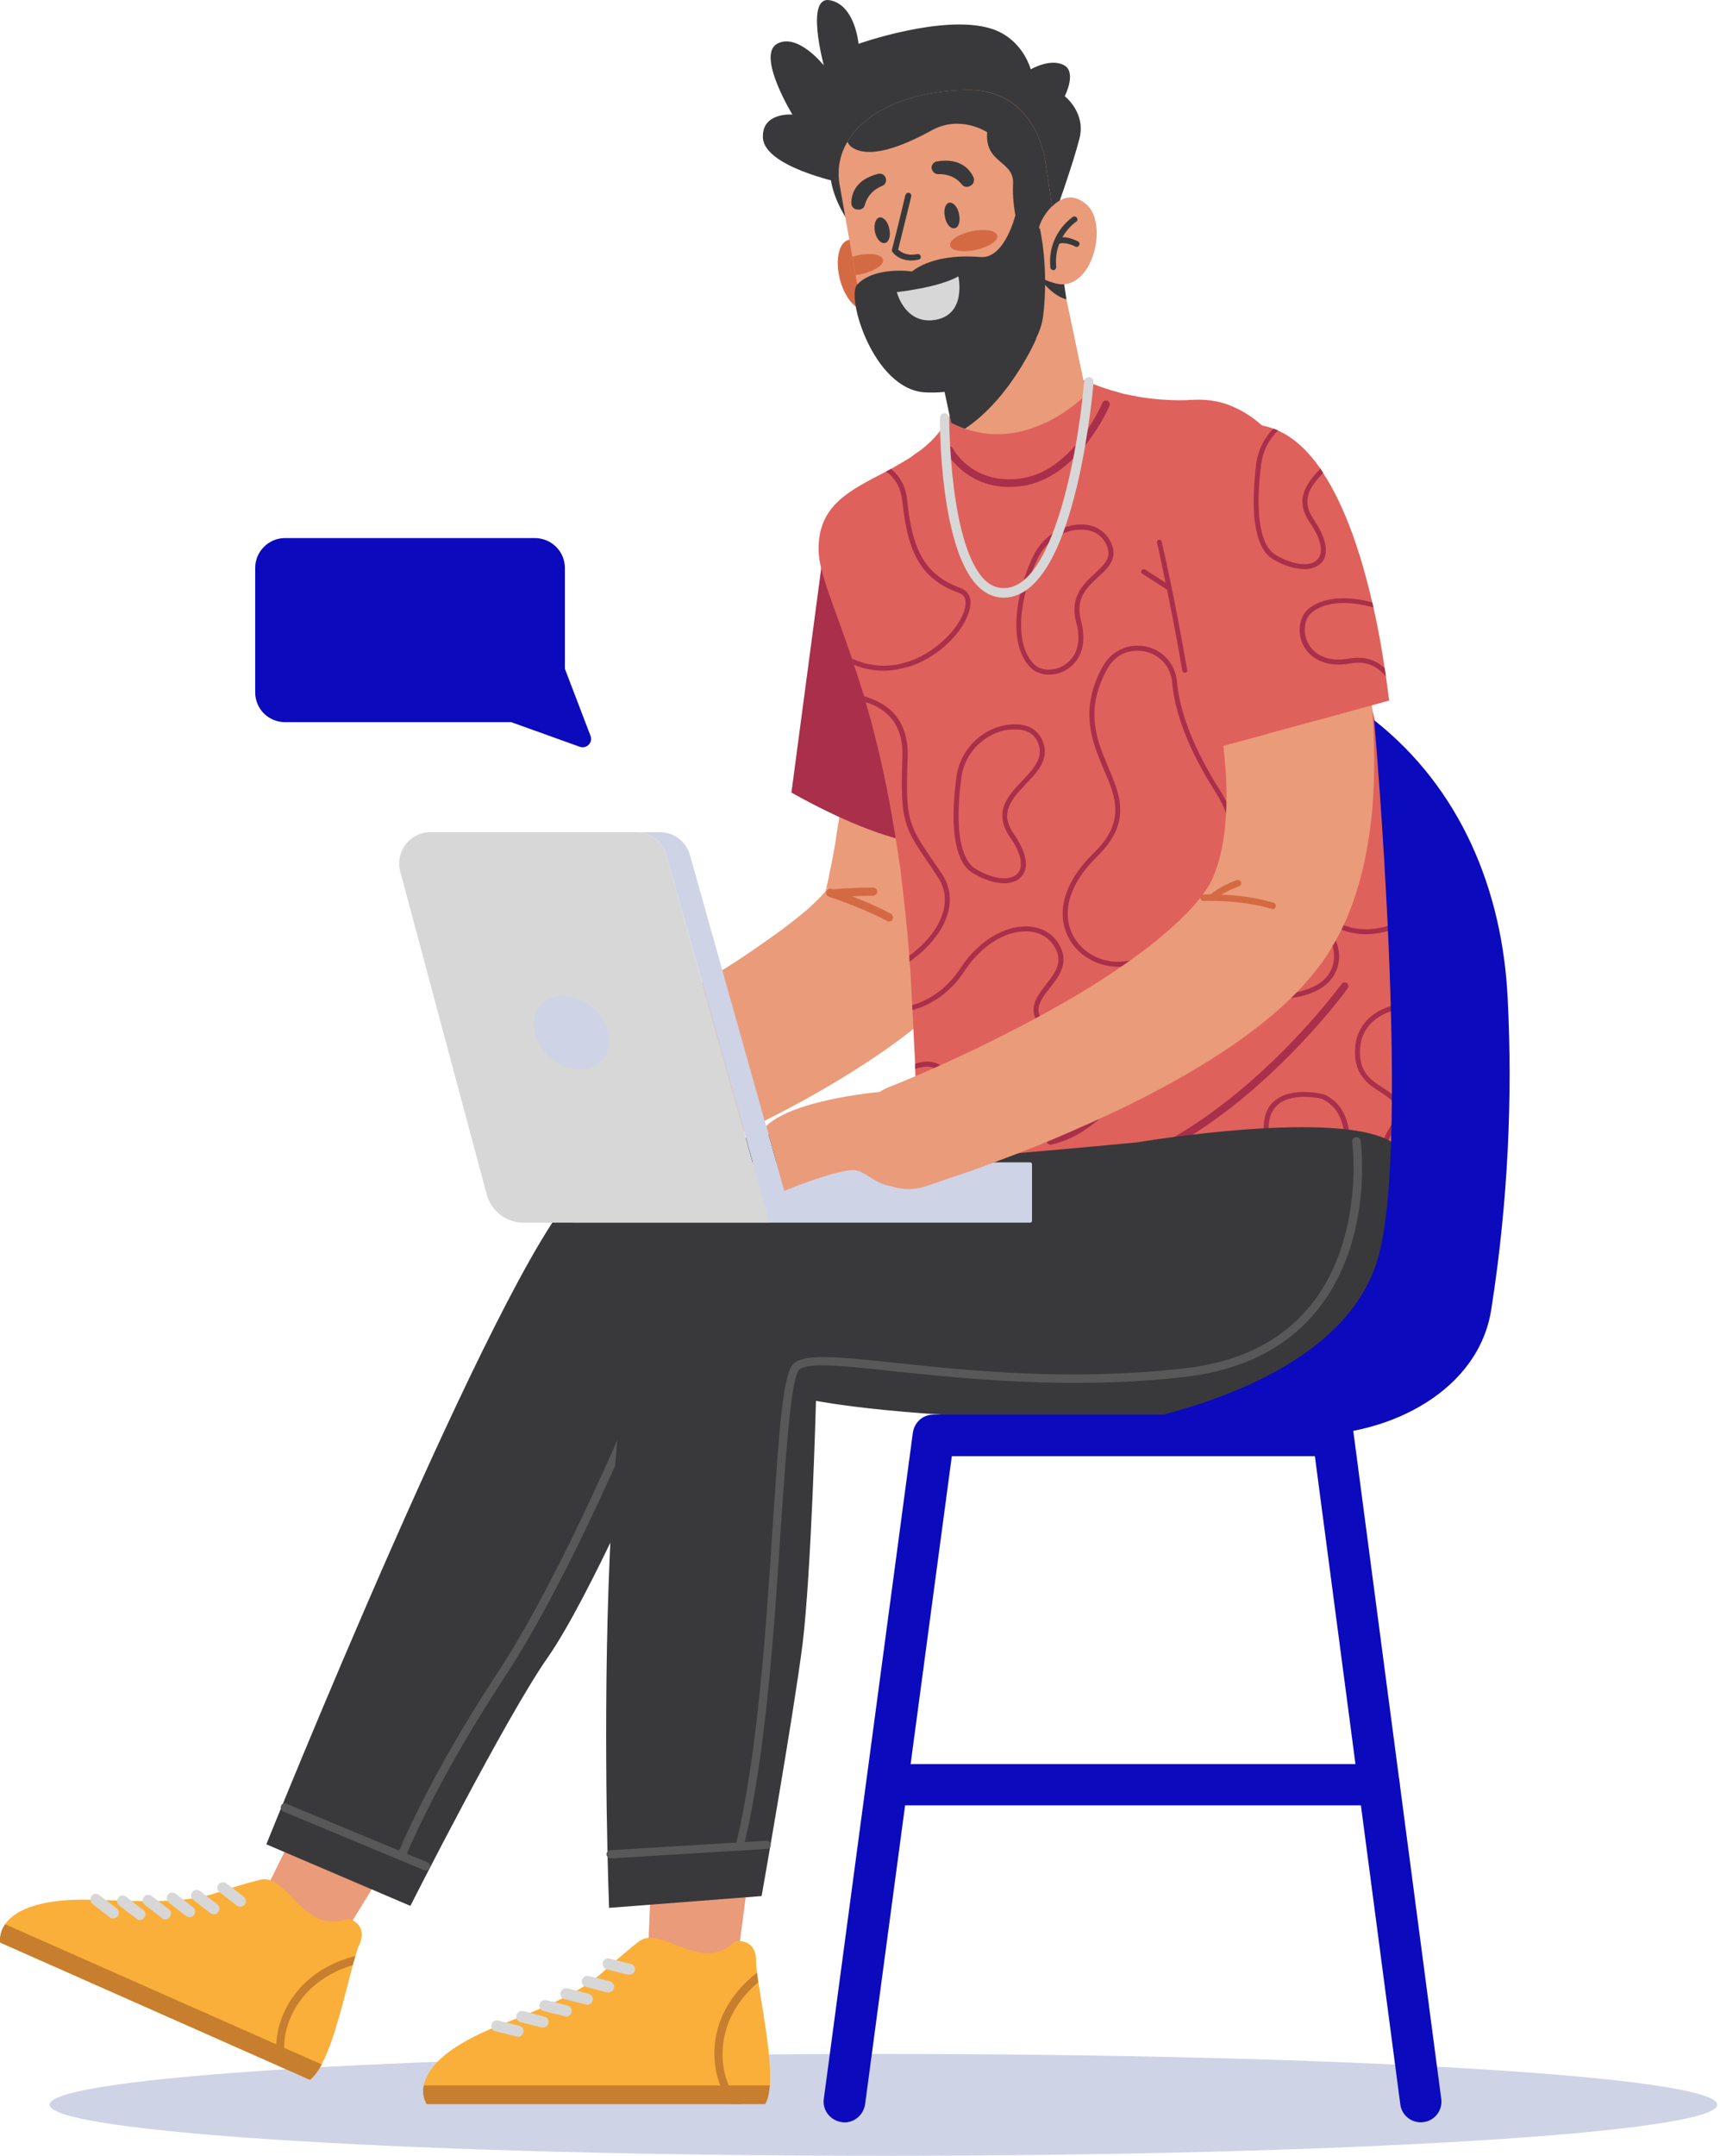 <svg width="186" height="233" viewBox="0 0 186 233" fill="none" xmlns="http://www.w3.org/2000/svg">
<path d="M185.697 227.477C185.697 230.522 145.34 233 95.531 233C45.722 233 5.365 230.522 5.365 227.477C5.365 224.433 45.722 221.99 95.531 221.99C145.34 221.99 185.697 224.433 185.697 227.477Z" fill="#CED3E6"/>
<path d="M108.7 55.535L108.807 56.066L108.913 56.491L109.054 57.305C109.149 57.825 109.231 58.344 109.302 58.863C109.444 59.901 109.574 60.928 109.692 61.943C109.904 63.949 110.057 65.955 110.152 67.961C110.246 69.967 110.282 71.973 110.258 73.979C110.234 75.985 110.152 77.991 110.01 79.997C109.869 81.98 109.668 83.962 109.408 85.945C109.267 86.971 109.161 87.963 108.984 88.954C108.913 89.449 108.83 89.945 108.736 90.441L108.453 91.892C108.382 92.388 108.276 92.883 108.169 93.379C108.063 93.874 107.957 94.37 107.851 94.866C107.638 95.822 107.391 96.813 107.143 97.804C107.037 98.264 106.895 98.76 106.753 99.255L106.364 100.707L106.258 101.061L106.187 101.238L106.081 101.627C105.975 101.981 105.868 102.264 105.762 102.583C105.656 102.866 105.514 103.149 105.408 103.397C105.267 103.68 105.16 103.893 105.019 104.141L104.842 104.495C104.771 104.613 104.712 104.719 104.665 104.813L104.452 105.132L104.275 105.415C104.169 105.592 104.028 105.769 103.921 105.946C103.39 106.654 102.93 107.221 102.434 107.752C101.974 108.283 101.514 108.743 101.054 109.203C100.133 110.053 99.248 110.796 98.399 111.504C96.629 112.885 94.93 114.053 93.23 115.15C89.832 117.345 86.469 119.221 83.035 120.956C79.672 122.726 76.238 124.355 72.804 125.912C71.105 126.691 69.382 127.446 67.635 128.178C66.786 128.555 65.924 128.921 65.051 129.275L63.741 129.806L62.396 130.373L56.449 116.956L57.581 116.354L58.785 115.752L61.157 114.513C62.738 113.687 64.308 112.837 65.865 111.964C69.016 110.265 72.096 108.495 75.105 106.69C76.615 105.793 78.091 104.884 79.53 103.964C80.981 103.008 82.362 102.052 83.707 101.096C85.053 100.14 86.292 99.149 87.389 98.229C87.92 97.733 88.416 97.273 88.805 96.848C89.195 96.459 89.478 96.069 89.549 95.928C89.525 95.928 89.513 95.928 89.513 95.928V95.963C89.49 95.963 89.478 95.975 89.478 95.999C89.442 96.034 89.442 96.034 89.407 96.105C89.407 96.14 89.336 96.246 89.336 96.317C89.265 96.388 89.265 96.494 89.195 96.6V96.707C89.195 96.707 89.195 96.707 89.195 96.671V96.636L89.23 96.494L89.301 96.211L89.584 95.007C89.655 94.582 89.726 94.193 89.832 93.768C90.009 92.954 90.15 92.14 90.292 91.326C90.363 90.936 90.434 90.511 90.469 90.122C90.54 89.697 90.611 89.308 90.681 88.883C90.894 87.254 91.106 85.591 91.248 83.962C91.389 82.31 91.496 80.646 91.566 78.971C91.614 77.319 91.625 75.655 91.602 73.979C91.578 72.327 91.507 70.675 91.389 69.023C91.295 67.371 91.142 65.731 90.929 64.102C90.835 63.3 90.729 62.509 90.611 61.73C90.54 61.329 90.469 60.94 90.398 60.562L90.327 60.031L90.257 59.642L108.7 55.535Z" fill="#EA9B7A"/>
<path d="M88.982 60.102L85.584 85.661C90.646 88.493 95.39 90.511 99.779 91.29L88.982 60.102Z" fill="#A92F4B"/>
<path d="M96.133 99.609C96.062 99.609 95.992 99.586 95.921 99.539C93.301 98.123 89.69 96.919 89.655 96.919C89.407 96.848 89.301 96.6 89.372 96.353C89.442 96.105 89.69 95.999 89.938 96.069C90.08 96.105 93.655 97.308 96.346 98.76C96.558 98.866 96.629 99.149 96.523 99.362C96.452 99.539 96.275 99.609 96.133 99.609Z" fill="#D46A43"/>
<path d="M90.044 97.025C89.832 97.025 89.619 96.848 89.584 96.636C89.584 96.388 89.761 96.176 90.009 96.14C91.85 95.928 94.292 95.928 94.398 95.928C94.646 95.928 94.859 96.105 94.859 96.353C94.859 96.6 94.646 96.813 94.398 96.813C94.363 96.813 91.92 96.813 90.08 97.025C90.08 97.025 90.068 97.025 90.044 97.025Z" fill="#D46A43"/>
<path d="M41.58 201.953L36.907 209.565L28.057 205.635L32.093 197.457L41.58 201.953Z" fill="#EA9B7A"/>
<path d="M0.02 209.954L33.509 224.787C33.969 224.433 34.394 223.867 34.783 223.123C36.235 220.362 37.332 215.441 38.146 212.397C38.241 212.043 38.335 211.712 38.43 211.406C38.571 210.91 38.713 210.485 38.855 210.202C39.881 207.865 37.651 207.37 37.651 207.37C32.766 209.175 31.137 202.52 28.199 203.157C28.199 203.157 26.924 203.405 23.207 204.644C19.49 205.848 14.251 205.423 9.684 205.317C3.808 205.21 1.471 206.662 0.551 207.972C-0.157 208.998 0.02 209.954 0.02 209.954Z" fill="#FAAF3A"/>
<path d="M0.02 209.954L33.509 224.787C33.969 224.433 34.394 223.866 34.783 223.123L0.551 207.971C-0.157 208.998 0.02 209.954 0.02 209.954Z" fill="#C77E2E"/>
<path d="M30.075 223.265L31.102 223.69C30.606 222.132 30.429 219.972 31.668 217.53C33.297 214.308 36.27 212.963 38.147 212.397C38.241 212.043 38.335 211.712 38.43 211.405C36.447 211.901 32.836 213.282 30.889 217.14C29.721 219.477 29.721 221.601 30.075 223.265Z" fill="#C77E2E"/>
<path d="M22.889 206.839C23.137 206.98 23.42 206.91 23.597 206.662C23.809 206.414 23.774 206.024 23.491 205.812L21.65 204.396C21.366 204.184 20.977 204.219 20.8 204.502C20.588 204.75 20.623 205.139 20.906 205.352L22.747 206.768C22.794 206.815 22.841 206.839 22.889 206.839Z" fill="#D7D7D7"/>
<path d="M25.721 206.025C25.968 206.131 26.287 206.06 26.464 205.848C26.677 205.6 26.606 205.21 26.358 204.998L24.482 203.547C24.234 203.37 23.845 203.405 23.632 203.653C23.42 203.936 23.491 204.325 23.738 204.502L25.614 205.954C25.662 205.977 25.697 206.001 25.721 206.025Z" fill="#D7D7D7"/>
<path d="M20.269 207.157C20.517 207.263 20.8 207.193 20.977 206.98C21.189 206.697 21.119 206.308 20.871 206.131L18.995 204.679C18.747 204.467 18.357 204.502 18.145 204.785C17.968 205.033 18.003 205.423 18.251 205.635L20.127 207.086C20.175 207.11 20.222 207.134 20.269 207.157Z" fill="#D7D7D7"/>
<path d="M17.649 207.405C17.897 207.511 18.18 207.441 18.357 207.193C18.57 206.945 18.534 206.556 18.251 206.343L16.41 204.927C16.127 204.715 15.738 204.75 15.561 205.033C15.348 205.281 15.384 205.671 15.667 205.883L17.508 207.299C17.555 207.346 17.602 207.382 17.649 207.405Z" fill="#D7D7D7"/>
<path d="M14.888 207.476C15.136 207.582 15.419 207.511 15.596 207.264C15.809 207.016 15.773 206.626 15.49 206.449L13.649 204.998C13.366 204.785 12.976 204.821 12.799 205.104C12.587 205.352 12.622 205.741 12.906 205.954L14.746 207.37C14.794 207.417 14.841 207.452 14.888 207.476Z" fill="#D7D7D7"/>
<path d="M11.985 207.299C12.233 207.405 12.552 207.334 12.729 207.122C12.941 206.839 12.87 206.449 12.622 206.272L10.746 204.821C10.498 204.608 10.109 204.644 9.897 204.927C9.72 205.175 9.755 205.564 10.003 205.777L11.879 207.228C11.926 207.252 11.962 207.275 11.985 207.299Z" fill="#D7D7D7"/>
<path d="M62.361 128.709C65.476 125.629 90.009 118.797 106.293 123.363C108.134 126.939 110.506 136.037 104.7 144.462C83.283 147.967 71.317 155.153 71.317 155.153C71.317 155.153 63.741 172.677 59.245 179.12C54.714 185.563 44.377 205.989 44.377 205.989L28.801 199.334C28.801 199.334 53.9 137.028 62.361 128.709Z" fill="#39393B"/>
<path d="M46.041 202.166C45.994 202.166 45.935 202.154 45.864 202.13L30.642 195.794C30.394 195.687 30.288 195.404 30.394 195.192C30.465 194.944 30.748 194.838 30.96 194.944L46.218 201.281C46.466 201.387 46.572 201.635 46.466 201.883C46.395 202.06 46.218 202.166 46.041 202.166Z" fill="#585859"/>
<path d="M43.492 200.856C43.421 200.856 43.362 200.844 43.315 200.821C43.102 200.75 42.961 200.467 43.067 200.254C43.102 200.183 46.289 192.218 53.723 180.925C61.122 169.703 68.839 150.728 68.945 150.551C69.016 150.304 69.299 150.197 69.512 150.304C69.759 150.41 69.866 150.658 69.759 150.87C69.689 151.082 61.936 170.128 54.466 181.421C47.103 192.643 43.917 200.502 43.917 200.573C43.846 200.75 43.669 200.856 43.492 200.856Z" fill="#585859"/>
<path d="M80.875 203.299L79.707 212.113H70.043L70.397 203.051L80.875 203.299Z" fill="#EA9B7A"/>
<path d="M46.147 227.407H82.751C83.035 226.911 83.176 226.238 83.247 225.389C83.46 222.273 82.468 217.353 82.008 214.237C81.937 213.86 81.89 213.518 81.867 213.211C81.796 212.68 81.76 212.255 81.76 211.936C81.76 209.387 79.495 209.812 79.495 209.812C75.778 213.459 71.6 208.007 69.122 209.812C69.122 209.812 68.096 210.556 65.157 213.175C62.254 215.795 57.334 217.53 53.121 219.264C47.669 221.565 46.147 223.831 45.828 225.389C45.581 226.628 46.147 227.407 46.147 227.407Z" fill="#FAAF3A"/>
<path d="M46.147 227.406H82.751C83.035 226.911 83.176 226.238 83.247 225.389H45.828C45.581 226.628 46.147 227.406 46.147 227.406Z" fill="#C77E2E"/>
<path d="M79.034 227.407H80.096C79.034 226.168 78.008 224.291 78.149 221.565C78.326 217.919 80.486 215.512 82.008 214.237C81.937 213.86 81.89 213.518 81.867 213.211C80.238 214.45 77.477 217.176 77.264 221.495C77.158 224.114 78.008 226.061 79.034 227.407Z" fill="#C77E2E"/>
<path d="M65.794 215.335C66.078 215.335 66.326 215.158 66.396 214.875C66.467 214.556 66.255 214.237 65.936 214.131L63.635 213.565C63.316 213.494 62.998 213.706 62.927 214.025C62.856 214.344 63.033 214.662 63.352 214.733L65.653 215.335C65.7 215.335 65.747 215.335 65.794 215.335Z" fill="#D7D7D7"/>
<path d="M68.06 213.423C68.343 213.423 68.591 213.246 68.662 212.963C68.733 212.644 68.52 212.326 68.202 212.255L65.936 211.688C65.618 211.582 65.263 211.795 65.193 212.113C65.122 212.432 65.299 212.75 65.618 212.857L67.918 213.423C67.966 213.423 68.013 213.423 68.06 213.423Z" fill="#D7D7D7"/>
<path d="M63.493 216.68C63.777 216.68 64.024 216.468 64.095 216.22C64.166 215.901 63.989 215.547 63.635 215.476L61.369 214.91C61.051 214.839 60.697 215.016 60.626 215.335C60.555 215.689 60.732 216.007 61.086 216.078L63.352 216.645C63.399 216.668 63.446 216.68 63.493 216.68Z" fill="#D7D7D7"/>
<path d="M61.228 217.955C61.476 217.955 61.723 217.777 61.794 217.494C61.9 217.176 61.688 216.822 61.369 216.751L59.068 216.184C58.75 216.114 58.431 216.291 58.36 216.609C58.254 216.963 58.467 217.282 58.785 217.353L61.086 217.919C61.133 217.943 61.181 217.955 61.228 217.955Z" fill="#D7D7D7"/>
<path d="M58.714 219.123C58.998 219.123 59.245 218.946 59.316 218.663C59.387 218.344 59.175 218.025 58.856 217.954L56.59 217.353C56.272 217.282 55.918 217.494 55.847 217.813C55.776 218.131 55.953 218.45 56.272 218.556L58.573 219.123C58.62 219.123 58.667 219.123 58.714 219.123Z" fill="#D7D7D7"/>
<path d="M56.024 220.149C56.272 220.149 56.52 219.937 56.59 219.689C56.697 219.371 56.484 219.017 56.166 218.946L53.864 218.379C53.546 218.308 53.227 218.486 53.156 218.804C53.05 219.158 53.263 219.477 53.581 219.548L55.882 220.114C55.929 220.138 55.977 220.149 56.024 220.149Z" fill="#D7D7D7"/>
<path d="M154.297 130.302C154.273 130.444 154.25 130.585 154.226 130.727C154.155 130.774 154.084 130.833 154.014 130.904C148.314 135.258 141.694 138.161 134.897 139.789C134.661 139.86 134.425 139.919 134.189 139.966C133.033 140.226 131.876 140.462 130.72 140.674C129.139 140.934 127.557 141.135 125.976 141.276C124.584 141.394 123.215 141.465 121.87 141.489C115.993 141.595 110.435 140.816 105.727 139.329C105.562 139.282 105.385 139.223 105.196 139.152C103.945 138.727 102.765 138.255 101.656 137.736C101.49 137.665 101.325 137.595 101.16 137.524C100.476 137.17 99.827 136.804 99.213 136.426C99.284 134.196 99.319 131.47 99.284 128.603C99.284 128.343 99.284 128.095 99.284 127.859C99.248 123.859 99.142 119.505 98.965 115.54C98.965 115.351 98.965 115.162 98.965 114.973C98.859 112.92 98.753 110.938 98.682 109.168C98.658 108.979 98.647 108.802 98.647 108.637C98.576 107.15 98.505 105.84 98.434 104.743C98.411 104.459 98.387 104.188 98.363 103.928C98.34 103.716 98.328 103.504 98.328 103.291C98.257 102.536 98.198 101.793 98.151 101.061C98.033 99.881 97.915 98.736 97.797 97.627C97.655 96.353 97.514 95.125 97.372 93.945C97.183 92.671 96.995 91.444 96.806 90.264C96.593 88.989 96.381 87.774 96.168 86.617C95.39 82.475 94.505 78.935 93.62 75.891C93.549 75.678 93.49 75.466 93.443 75.254C93.065 74.05 92.699 72.917 92.345 71.855C92.274 71.619 92.204 71.395 92.133 71.183C90.15 65.341 88.522 61.801 88.522 59.429C88.451 54.509 92.062 52.951 95.814 50.969C95.98 50.874 96.157 50.78 96.346 50.685C96.947 50.331 97.585 49.977 98.222 49.588C98.481 49.423 98.729 49.246 98.965 49.057C99.154 48.939 99.331 48.821 99.496 48.703C100.983 47.57 102.257 46.119 103.107 44.065L117.303 41.092C117.303 41.092 118.648 41.8 120.949 42.402C121.162 42.472 121.374 42.531 121.586 42.579C121.87 42.626 122.153 42.685 122.436 42.756C122.625 42.779 122.814 42.815 123.002 42.862C123.144 42.885 123.286 42.909 123.427 42.933C124.772 43.145 126.366 43.287 128.136 43.251C128.324 43.251 128.501 43.239 128.667 43.216C128.808 43.216 128.938 43.216 129.056 43.216C130.26 43.145 131.416 43.287 132.525 43.641C132.738 43.711 132.95 43.794 133.162 43.888C137.765 45.729 141.375 51.216 143.712 59.677C144.373 62.037 145.022 64.338 145.659 66.58C145.706 66.816 145.765 67.052 145.836 67.288C145.978 67.784 146.119 68.28 146.261 68.775C146.308 68.941 146.355 69.118 146.402 69.306C146.874 71.029 147.335 72.74 147.783 74.439C147.83 74.628 147.877 74.805 147.925 74.97C147.925 74.994 147.925 75.006 147.925 75.006C147.972 75.1 148.007 75.195 148.031 75.289L148.279 76.28C149.836 82.334 151.146 88.14 151.996 94.052C152.161 95.255 152.314 96.482 152.456 97.733C152.503 98.016 152.539 98.347 152.562 98.724C152.562 98.795 152.574 98.866 152.598 98.937C152.598 99.055 152.609 99.185 152.633 99.326C152.633 99.397 152.633 99.456 152.633 99.503C152.881 101.734 153.164 104.849 153.447 108.247C153.471 108.412 153.494 108.589 153.518 108.778C154.155 116.708 154.757 126.16 154.297 130.302Z" fill="#DF615C"/>
<path d="M111.108 52.42C116.772 51.216 119.852 44.136 119.993 43.853C120.064 43.641 119.958 43.393 119.746 43.322C119.569 43.216 119.321 43.322 119.215 43.534C119.215 43.605 116.099 50.792 110.612 51.677C105.267 52.562 103.107 48.597 103.036 48.455C102.93 48.243 102.682 48.172 102.47 48.278C102.293 48.384 102.222 48.632 102.293 48.809C102.328 48.88 104.806 53.482 110.754 52.491C110.872 52.467 110.99 52.444 111.108 52.42Z" fill="#A92F4B"/>
<path d="M116.878 127.789C122.188 126.656 127.711 123.93 133.198 119.646C140.738 113.734 145.694 106.902 145.73 106.831C145.871 106.654 145.836 106.406 145.659 106.265C145.482 106.123 145.199 106.159 145.093 106.336C145.022 106.406 140.136 113.168 132.667 119.009C125.834 124.355 115.391 129.983 104.382 126.479C104.169 126.408 103.957 126.514 103.886 126.727C103.815 126.939 103.921 127.187 104.134 127.258C108.205 128.532 112.453 128.709 116.878 127.789Z" fill="#A92F4B"/>
<path d="M113.692 123.717C121.976 121.841 126.436 109.309 126.613 108.778C126.684 108.566 126.578 108.353 126.366 108.283C126.153 108.176 125.941 108.318 125.87 108.53C125.799 108.637 121.374 121.133 113.515 122.939C113.303 122.974 113.161 123.186 113.196 123.399C113.267 123.647 113.48 123.753 113.692 123.717Z" fill="#A92F4B"/>
<path d="M98.363 103.928C99.39 103.22 100.346 102.335 101.125 101.344C102.966 98.937 103.213 96.459 101.833 94.406C101.549 94.004 101.29 93.627 101.054 93.273C98.186 89.095 97.903 88.671 98.151 81.838C98.222 79.679 97.62 77.98 96.346 76.776C95.46 75.997 94.434 75.537 93.443 75.254C93.49 75.466 93.549 75.678 93.62 75.891C94.434 76.139 95.284 76.564 95.956 77.201C97.124 78.263 97.655 79.82 97.585 81.803C97.337 88.812 97.726 89.379 100.594 93.556C100.83 93.91 101.089 94.299 101.372 94.724C103.072 97.202 101.691 99.751 100.7 101.025C100.027 101.875 99.213 102.654 98.328 103.291C98.328 103.504 98.34 103.716 98.363 103.928Z" fill="#A92F4B"/>
<path d="M152.633 99.503C151.536 100.176 150.474 100.565 149.447 100.778C146.686 101.379 144.314 100.53 142.792 98.972C140.951 97.131 140.243 93.981 142.402 91.467C144.526 89.06 143.606 87.785 142.473 86.157C141.34 84.528 139.924 82.546 141.411 79.041C142.225 77.024 143.535 75.643 145.234 74.97C146.119 74.616 146.969 74.475 147.783 74.439C147.83 74.628 147.877 74.805 147.925 74.97C147.146 75.006 146.296 75.112 145.447 75.466C143.889 76.103 142.685 77.378 141.907 79.254C140.561 82.475 141.765 84.174 142.933 85.838C144.101 87.502 145.234 89.095 142.827 91.821C141.057 93.839 141.199 96.636 143.146 98.618C145.163 100.601 148.668 101.309 152.598 98.937C152.598 99.055 152.609 99.184 152.633 99.326C152.633 99.397 152.633 99.456 152.633 99.503Z" fill="#A92F4B"/>
<path fill-rule="evenodd" clip-rule="evenodd" d="M118.259 92.21C121.763 88.812 120.666 86.157 119.356 83.148C118.117 80.21 116.736 76.917 119.073 72.351C119.12 72.256 119.167 72.174 119.215 72.103C120.135 70.368 121.976 69.483 123.887 69.873C125.799 70.262 127.109 71.784 127.286 73.731C127.569 77.023 129.162 81.059 131.923 85.414C133.8 88.352 134.189 91.573 132.985 94.724C131.463 98.795 127.463 102.3 123.958 103.787C123.533 103.975 123.109 104.129 122.684 104.247C119.993 105.026 117.02 103.893 115.674 101.556C114.081 98.831 115.037 95.326 118.259 92.21ZM116.135 101.273C117.374 103.433 120.064 104.459 122.542 103.716C126.118 102.689 130.826 98.937 132.49 94.512C133.623 91.502 133.304 88.529 131.499 85.697C130.224 83.714 129.209 81.826 128.454 80.033C127.487 77.767 126.92 75.678 126.755 73.767C126.613 72.067 125.445 70.758 123.781 70.404C122.967 70.262 122.224 70.333 121.516 70.616C120.772 70.97 120.135 71.536 119.71 72.351C119.663 72.445 119.616 72.528 119.569 72.598C117.338 76.953 118.613 79.997 119.852 82.936C121.162 86.015 122.401 88.918 118.613 92.6C115.604 95.538 114.683 98.76 116.135 101.273Z" fill="#A92F4B"/>
<path d="M92.133 71.182C92.204 71.395 92.274 71.619 92.345 71.855C94.257 72.634 95.992 72.598 97.372 72.28C98.08 72.138 98.717 71.926 99.213 71.713C102.682 70.227 105.019 67.005 104.948 65.058C104.948 64.35 104.559 63.819 103.921 63.571C100.204 62.226 98.682 59.748 98.116 54.19C97.974 52.668 97.372 51.464 96.346 50.685C96.157 50.78 95.98 50.874 95.814 50.968C95.862 50.992 95.897 51.016 95.921 51.039C96.877 51.747 97.443 52.845 97.585 54.225C98.186 60.066 99.779 62.651 103.744 64.102C104.169 64.244 104.417 64.562 104.417 65.093C104.488 66.864 102.151 69.837 99.001 71.218C97.514 71.855 94.965 72.492 92.133 71.182Z" fill="#A92F4B"/>
<path fill-rule="evenodd" clip-rule="evenodd" d="M111.78 59.996C112.736 58.12 114.471 56.916 116.453 56.703C118.153 56.562 119.392 57.199 120.1 58.544C120.985 60.314 119.852 61.376 118.754 62.368C117.515 63.5 116.241 64.704 116.913 67.147C117.551 69.519 116.913 71.501 115.214 72.457C114.86 72.646 114.506 72.775 114.152 72.846C113.09 73.059 112.028 72.811 111.356 72.067C108.7 69.165 110.223 63.111 111.78 59.996ZM111.745 71.713C112.453 72.492 113.834 72.599 114.966 71.961C116.418 71.147 116.984 69.412 116.382 67.288C115.639 64.527 117.161 63.111 118.4 61.978C119.498 60.952 120.312 60.208 119.604 58.792C119.038 57.659 117.976 57.128 116.524 57.27C116.335 57.27 116.146 57.294 115.958 57.341C114.4 57.659 113.019 58.757 112.276 60.243C110.754 63.253 109.267 69.023 111.745 71.713Z" fill="#A92F4B"/>
<path fill-rule="evenodd" clip-rule="evenodd" d="M103.426 83.998C103.815 80.989 106.258 78.581 109.267 78.298C111.037 78.156 112.241 78.794 112.772 80.139C113.515 82.051 112.205 83.431 110.931 84.741C109.444 86.334 108.028 87.821 109.621 90.122C111.037 92.14 111.32 93.839 110.435 94.76C110.152 95.078 109.762 95.29 109.267 95.397C108.205 95.609 106.753 95.29 105.267 94.406C104.275 93.839 103.674 92.671 103.39 91.219C102.93 89.095 103.107 86.37 103.426 83.998ZM105.55 93.945C107.426 95.043 109.267 95.255 110.046 94.406C110.718 93.662 110.435 92.211 109.196 90.441C107.355 87.75 109.054 85.945 110.541 84.387C111.745 83.113 112.878 81.909 112.276 80.351C111.816 79.183 110.86 78.723 109.302 78.865C109.066 78.865 108.842 78.888 108.63 78.935C107.426 79.219 106.329 79.856 105.514 80.741C104.665 81.661 104.134 82.794 103.957 84.068C103.249 89.414 103.815 92.919 105.55 93.945Z" fill="#A92F4B"/>
<path d="M98.965 115.54C101.16 114.761 101.868 115.858 102.93 117.416C103.886 118.832 105.054 120.567 107.709 121.204C108.594 121.416 109.479 121.416 110.258 121.239C112.418 120.779 114.152 119.186 114.966 117.416C116.099 115.009 115.604 112.601 113.692 111.15C112.842 110.513 112.382 109.946 112.311 109.345C112.205 108.495 112.842 107.645 113.515 106.796C114.471 105.592 115.533 104.211 114.719 102.441C114.081 101.061 112.842 100.247 111.285 100.14C108.7 99.963 105.798 101.698 103.886 104.601C102.293 107.079 100.204 108.176 98.647 108.637C98.647 108.825 98.658 109.002 98.682 109.168C100.346 108.707 102.612 107.575 104.346 104.884C105.798 102.689 107.815 101.202 109.798 100.778C110.294 100.683 110.777 100.648 111.249 100.671C112.63 100.778 113.657 101.486 114.223 102.689C114.896 104.141 114.011 105.273 113.09 106.442C112.382 107.362 111.639 108.318 111.78 109.415C111.887 110.159 112.382 110.867 113.338 111.61C115.391 113.132 115.285 115.504 114.506 117.204C113.444 119.434 110.789 121.381 107.815 120.673C105.373 120.106 104.311 118.513 103.39 117.133C102.328 115.54 101.408 114.159 98.965 114.973C98.965 115.162 98.965 115.351 98.965 115.54Z" fill="#A92F4B"/>
<path fill-rule="evenodd" clip-rule="evenodd" d="M126.507 108.955C126.472 108.849 126.295 106.194 127.817 104.636C128.596 103.822 129.693 103.433 131.074 103.539C133.835 103.68 135.039 102.76 136.455 101.663C137.375 100.955 138.402 100.14 139.995 99.609C142.225 98.866 143.889 100.247 144.526 101.84C145.199 103.574 144.774 105.981 142.225 107.15C139.924 108.176 138.119 107.929 136.703 107.716C135.216 107.504 134.118 107.362 133.056 108.566C131.994 109.769 130.72 110.548 129.552 110.796C129.021 110.902 128.525 110.902 128.065 110.796C127.251 110.548 126.684 109.911 126.507 108.991C126.507 108.967 126.507 108.955 126.507 108.955ZM128.206 110.265C129.445 110.619 131.286 109.769 132.632 108.212C133.233 107.539 133.8 107.256 134.437 107.114C135.18 106.973 135.924 107.079 136.773 107.185C138.225 107.398 139.853 107.645 142.013 106.654C144.243 105.627 144.597 103.539 144.031 102.017C143.5 100.671 142.048 99.503 140.172 100.14C138.65 100.636 137.694 101.379 136.773 102.087C135.357 103.185 134.012 104.247 131.038 104.07C129.835 103.999 128.879 104.318 128.206 104.99C126.897 106.335 127.003 108.672 127.038 108.884C127.18 109.628 127.605 110.088 128.206 110.265Z" fill="#A92F4B"/>
<path d="M150.19 122.018C148.349 125.063 149.128 128.496 150.969 130.019C151.854 130.762 152.881 131.045 154.014 130.904C154.084 130.833 154.155 130.774 154.226 130.727C154.25 130.585 154.273 130.443 154.297 130.302C153.199 130.55 152.173 130.337 151.323 129.629C149.659 128.213 148.951 125.098 150.651 122.301C152.385 119.434 151.04 118.549 149.588 117.593C148.243 116.743 146.898 115.858 147.075 113.274C147.181 112.035 147.712 111.008 148.633 110.265C149.411 109.592 150.438 109.238 151.429 109.026C152.137 108.884 152.881 108.814 153.518 108.778C153.494 108.589 153.471 108.412 153.447 108.247C151.925 108.283 149.766 108.601 148.279 109.84C147.252 110.69 146.65 111.823 146.544 113.239C146.332 116.142 147.96 117.204 149.305 118.053C150.721 118.974 151.677 119.611 150.19 122.018Z" fill="#A92F4B"/>
<path d="M105.196 139.152C105.385 139.223 105.562 139.282 105.727 139.329C105.762 138.48 105.939 136.71 107.178 135.506C108.24 134.515 109.763 134.125 111.78 134.338C114.435 134.621 115.639 135.718 116.737 136.71C118.507 138.338 119.746 139.117 124.419 136.072C126.224 134.904 127.852 134.231 129.304 133.948C131.605 133.453 133.41 133.913 134.331 134.869C135.499 136.072 135.428 137.949 134.189 139.966C134.425 139.919 134.673 139.86 134.933 139.789C136.03 137.736 135.959 135.789 134.72 134.515C133.056 132.78 129.056 132.426 124.135 135.612C119.569 138.586 118.648 137.736 117.091 136.32C116.028 135.329 114.683 134.09 111.851 133.807C109.656 133.559 107.957 133.984 106.824 135.117C105.514 136.391 105.231 138.196 105.196 139.152Z" fill="#A92F4B"/>
<path fill-rule="evenodd" clip-rule="evenodd" d="M136.632 127.541C138.189 126.479 137.942 125.983 137.446 124.992C137.021 124.142 136.455 123.009 136.703 121.169C136.844 120.107 137.304 119.292 138.119 118.761C139.959 117.487 142.969 118.23 143.11 118.266C143.11 118.266 143.122 118.266 143.146 118.266C145.871 119.505 146.119 122.372 146.013 125.311C145.871 129.098 144.066 131.683 140.88 132.603C140.785 132.627 140.691 132.639 140.597 132.639C138.508 133.099 136.278 131.895 135.605 130.444C135.074 129.382 135.464 128.32 136.632 127.541ZM136.065 130.231C136.667 131.506 138.827 132.603 140.703 132.072C144.491 131.01 145.376 127.789 145.482 125.311C145.624 121.558 144.88 119.682 142.933 118.761C142.685 118.691 139.995 118.124 138.402 119.222C137.765 119.67 137.375 120.343 137.234 121.239C137.021 122.903 137.517 123.93 137.942 124.744C138.508 125.912 138.791 126.691 136.915 127.966C135.995 128.603 135.676 129.382 136.065 130.231Z" fill="#A92F4B"/>
<path d="M101.16 137.524C101.325 137.595 101.49 137.665 101.656 137.736C102.789 136.426 103.284 134.975 103.036 133.488C102.682 131.01 100.629 128.957 99.284 127.859C99.284 128.095 99.284 128.343 99.284 128.603C100.558 129.7 102.222 131.506 102.505 133.559C102.718 134.939 102.257 136.249 101.231 137.453C101.207 137.477 101.184 137.5 101.16 137.524Z" fill="#A92F4B"/>
<path d="M90.752 19.71C90.752 19.71 82.716 18.01 82.504 14.93C82.327 12.098 85.69 12.382 85.69 12.382C85.69 12.382 81.796 6.009 84.026 4.735C86.256 3.496 89.088 7.071 89.088 7.071C89.088 7.071 87.035 -0.504 89.761 0.027C92.487 0.558 92.841 4.735 92.841 4.735C92.841 4.735 101.939 1.514 107.107 3.071C110.612 4.133 111.462 7.496 111.462 7.496C111.462 7.496 113.55 6.257 115.037 7.036C116.489 7.779 115.143 10.399 115.143 10.399C115.143 10.399 117.444 12.169 116.736 14.966C116.028 17.762 114.046 23.285 114.046 23.285L90.752 19.71Z" fill="#39393B"/>
<path d="M102.08 42.012L102.859 45.694C103.355 45.953 103.851 46.166 104.346 46.331C111.568 48.844 117.48 42.614 117.48 42.614L114.789 29.799L103.603 40.561L102.08 42.012Z" fill="#EA9B7A"/>
<path d="M102.08 42.012L102.859 45.694C103.355 45.953 103.851 46.166 104.346 46.331C109.373 43.003 112.134 36.454 112.134 36.454L103.603 40.561L102.08 42.012Z" fill="#39393B"/>
<path d="M94.965 12.098C94.965 12.098 86.221 14.824 91.425 23.462C91.425 23.462 95.673 14.506 94.965 12.098Z" fill="#39393B"/>
<path d="M94.009 26.613C94.009 26.613 91.389 24.559 90.717 27.285C90.08 30.011 92.027 34.861 95.071 33.339L94.009 26.613Z" fill="#D46A43"/>
<path d="M93.62 35.782C93.62 35.782 95.213 43.393 103.142 41.729C111.037 40.03 115.108 32.702 115.32 32.348L115.073 30.719L113.763 22.294L113.09 17.798C113.09 17.798 112.382 9.585 104.488 9.727C98.682 9.833 93.655 11.851 91.637 15.32C90.894 16.594 90.54 18.046 90.752 19.71L92.168 27.746L92.522 29.728L93.62 35.782Z" fill="#EA9B7A"/>
<path d="M109.798 23.285C109.798 23.285 108.63 27.993 106.045 27.781C103.461 27.569 100.594 27.852 98.611 29.339C98.611 29.339 94.611 28.737 92.699 30.755C91.46 32.065 94.434 42.012 99.956 42.402C105.479 42.756 112.134 39.428 112.807 34.153C113.444 28.878 112.453 24.701 112.453 24.701L109.798 23.285Z" fill="#39393B"/>
<path d="M96.983 31.569C96.983 31.569 101.443 31.109 103.638 29.87C103.638 29.87 104.629 34.224 100.841 34.613C97.797 34.897 96.983 31.569 96.983 31.569Z" fill="#D7D7D7"/>
<path d="M102.753 26.542C102.859 27.108 104.098 27.321 105.514 27.002C106.93 26.719 107.957 26.011 107.851 25.48C107.745 24.914 106.506 24.701 105.09 24.984C103.674 25.303 102.611 25.976 102.753 26.542Z" fill="#D46A43"/>
<path d="M92.522 29.728C92.735 29.704 92.947 29.669 93.159 29.622C94.576 29.303 95.602 28.631 95.496 28.064C95.39 27.498 94.151 27.285 92.735 27.604C92.546 27.651 92.357 27.698 92.168 27.746L92.522 29.728Z" fill="#D46A43"/>
<path d="M102.187 23.462C102.328 24.241 102.824 24.772 103.249 24.666C103.674 24.595 103.886 23.887 103.709 23.143C103.567 22.365 103.072 21.834 102.647 21.904C102.222 22.011 102.01 22.683 102.187 23.462Z" fill="#39393B"/>
<path d="M94.611 25.055C94.788 25.834 95.248 26.365 95.708 26.259C96.133 26.188 96.346 25.48 96.168 24.736C96.027 23.958 95.531 23.427 95.106 23.497C94.682 23.604 94.469 24.276 94.611 25.055Z" fill="#39393B"/>
<path d="M99.319 28.064C99.496 28.029 99.602 27.887 99.567 27.71C99.532 27.533 99.355 27.427 99.178 27.462C98.045 27.71 97.372 27.215 97.124 26.967C97.832 24.135 98.54 21.267 98.54 21.232C98.576 21.055 98.47 20.878 98.293 20.842C98.115 20.807 97.974 20.913 97.903 21.09C97.903 21.126 97.195 24.099 96.452 27.002C96.452 27.073 96.452 27.179 96.522 27.25C96.558 27.321 97.443 28.489 99.319 28.064Z" fill="#39393B"/>
<path d="M105.267 19.143C104.913 18.4 103.921 17.019 101.337 17.444C101.018 17.479 100.771 17.762 100.735 18.081C100.735 18.471 101.054 18.825 101.443 18.825C102.151 18.789 103.249 18.966 104.028 19.957C104.275 20.276 104.771 20.276 105.054 19.993L105.125 19.957C105.337 19.745 105.373 19.426 105.267 19.143Z" fill="#39393B"/>
<path d="M92.062 21.94C92.062 21.09 92.416 19.426 94.965 18.789C95.284 18.718 95.602 18.86 95.744 19.143C95.921 19.497 95.779 19.957 95.39 20.099C94.752 20.347 93.832 20.949 93.513 22.188C93.407 22.577 92.982 22.754 92.593 22.612H92.522C92.239 22.506 92.062 22.223 92.062 21.94Z" fill="#39393B"/>
<path d="M112.17 29.799C112.241 29.87 113.727 31.994 115.32 32.348L115.073 30.719C115.073 30.719 113.798 30.79 112.17 29.799Z" fill="#39393B"/>
<path d="M112.453 24.206C112.453 24.206 114.648 19.462 117.586 22.188C119.958 24.453 117.94 32.1 113.798 30.507L112.453 24.206Z" fill="#EA9B7A"/>
<path d="M113.975 29.197C114.117 29.162 114.223 29.02 114.223 28.843C113.904 25.657 116.276 24.029 116.382 23.958C116.524 23.887 116.559 23.674 116.453 23.533C116.347 23.391 116.17 23.356 116.028 23.427C115.887 23.533 113.232 25.338 113.586 28.914C113.586 29.091 113.763 29.197 113.94 29.197C113.94 29.197 113.952 29.197 113.975 29.197Z" fill="#39393B"/>
<path d="M116.489 26.684C116.595 26.648 116.666 26.577 116.701 26.507C116.772 26.33 116.736 26.153 116.559 26.082C116.418 26.011 115.108 25.338 114.223 25.799C114.046 25.869 113.975 26.046 114.081 26.223C114.152 26.365 114.329 26.436 114.506 26.365C115.002 26.117 115.993 26.471 116.276 26.648C116.347 26.672 116.418 26.684 116.489 26.684Z" fill="#39393B"/>
<path d="M91.637 15.32C91.755 15.579 91.92 15.78 92.133 15.922C94.009 17.196 97.549 15.851 100.7 14.116C103.851 12.346 106.753 14.293 106.753 14.293C106.47 17.727 109.727 17.338 109.55 19.922C109.408 22.506 110.329 25.692 110.329 25.692L112.276 25.02C112.453 23.781 113.232 22.825 113.763 22.294L113.09 17.798C113.09 17.798 112.382 9.585 104.452 9.727C98.682 9.833 93.655 11.851 91.637 15.32Z" fill="#39393B"/>
<path d="M150.792 123.611C150.792 123.611 158.332 153.419 119.144 153.419C98.222 153.419 88.239 151.401 88.239 151.401C88.239 151.401 87.743 169.88 86.787 177.704C85.796 185.492 82.362 204.927 82.362 204.927L65.865 206.202C65.865 206.202 63.21 138.515 73.335 132.285C83.424 126.054 97.974 125.877 122.932 123.47C122.932 123.47 145.34 119.682 150.792 123.611Z" fill="#39393B"/>
<path d="M80.097 199.511C80.073 199.511 80.037 199.511 79.99 199.511C79.743 199.44 79.601 199.192 79.672 198.98C81.937 189.457 82.858 175.792 83.566 164.853C84.274 154.056 84.699 148.356 85.831 147.365C87.07 146.268 90.752 146.657 96.841 147.294C104.382 148.109 115.745 149.312 128.029 147.896C134.154 147.224 138.827 144.816 141.942 140.816C147.535 133.63 146.261 123.505 146.225 123.399C146.19 123.151 146.367 122.939 146.615 122.903C146.863 122.868 147.11 123.045 147.146 123.293C147.181 123.717 148.491 133.842 142.65 141.347C139.358 145.56 134.508 148.073 128.136 148.817C115.745 150.233 104.311 148.994 96.735 148.215C91.496 147.648 87.389 147.188 86.433 148.038C86.221 148.215 85.796 149.135 85.371 153.242C85.053 156.286 84.769 160.287 84.451 164.889C83.743 175.898 82.822 189.563 80.521 199.157C80.486 199.369 80.309 199.511 80.097 199.511Z" fill="#585859"/>
<path d="M66.042 200.856C65.795 200.856 65.618 200.679 65.582 200.431C65.582 200.183 65.759 199.971 66.007 199.971L82.893 198.944C83.141 198.944 83.353 199.121 83.353 199.369C83.353 199.617 83.176 199.829 82.929 199.829L66.078 200.856C66.054 200.856 66.042 200.856 66.042 200.856Z" fill="#585859"/>
<path d="M111.391 132.143H62.007C61.9 132.143 61.794 132.037 61.794 131.931V125.842C61.794 125.735 61.9 125.629 62.007 125.629H111.391C111.532 125.629 111.603 125.735 111.603 125.842V131.931C111.603 132.037 111.532 132.143 111.391 132.143Z" fill="#CED3E6"/>
<path d="M56.59 132.143C54.749 132.143 53.086 130.868 52.625 129.063L43.28 94.193C42.713 92.034 44.342 89.945 46.536 89.945H68.839C70.326 89.945 71.671 90.972 72.061 92.423L83.212 132.143H56.59Z" fill="#D7D7D7"/>
<path d="M72.06 92.423L83.141 131.789H85.69L74.609 92.423C74.22 90.972 72.875 89.945 71.388 89.945H68.839C70.326 89.945 71.671 90.972 72.06 92.423Z" fill="#CED3E6"/>
<path d="M65.759 111.61C66.29 113.805 64.909 115.575 62.715 115.575C60.52 115.575 58.36 113.805 57.829 111.61C57.334 109.416 58.714 107.645 60.874 107.645C63.069 107.645 65.263 109.416 65.759 111.61Z" fill="#CED3E6"/>
<path d="M96.204 117.912C96.204 117.912 86.079 118.62 82.858 121.7L84.805 128.709C84.805 128.709 90.858 126.231 92.522 126.479C94.222 126.727 95.213 129.452 100.806 127.789L96.204 117.912Z" fill="#EA9B7A"/>
<path d="M96.239 117.451L97.372 116.991L98.576 116.496C99.355 116.165 100.145 115.823 100.948 115.469C102.529 114.761 104.086 114.041 105.621 113.309C108.736 111.787 111.78 110.23 114.754 108.53C117.692 106.867 120.524 105.061 123.109 103.149C123.769 102.677 124.407 102.194 125.02 101.698C125.61 101.202 126.188 100.707 126.755 100.211C127.888 99.184 128.914 98.158 129.693 97.167C130.083 96.671 130.437 96.175 130.72 95.715C130.956 95.314 131.168 94.866 131.357 94.37C131.746 93.379 132.065 92.175 132.277 90.901C132.702 88.281 132.738 85.272 132.454 82.192C132.171 79.112 131.64 75.926 130.932 72.74C130.555 71.159 130.142 69.589 129.693 68.032C129.481 67.229 129.245 66.451 128.985 65.695C128.867 65.294 128.749 64.916 128.631 64.562L128.454 63.996L128.348 63.748L128.313 63.607L128.277 63.571V63.536C126.153 59.111 128.029 53.765 132.454 51.641C136.915 49.517 142.26 51.393 144.385 55.818C144.597 56.243 144.762 56.68 144.88 57.128L145.163 58.084L145.234 58.297L145.305 58.509L145.411 58.898L145.588 59.642C145.706 60.114 145.824 60.586 145.942 61.058C146.155 62.025 146.367 62.981 146.579 63.925C146.957 65.837 147.299 67.749 147.606 69.66C148.172 73.519 148.562 77.448 148.597 81.484C148.633 83.502 148.562 85.555 148.385 87.679C148.172 89.768 147.854 91.927 147.323 94.122C146.792 96.282 146.048 98.547 144.916 100.778C144.349 101.91 143.677 103.008 142.933 104.07C142.154 105.096 141.411 106.017 140.632 106.831C139.039 108.53 137.411 109.911 135.782 111.15C134.154 112.424 132.49 113.557 130.826 114.584C127.498 116.673 124.135 118.443 120.737 120.071C117.338 121.664 113.94 123.151 110.506 124.496C108.783 125.157 107.048 125.806 105.302 126.443C104.429 126.75 103.555 127.045 102.682 127.328L101.372 127.788L99.992 128.249C96.983 129.204 93.761 127.541 92.805 124.567C91.885 121.699 93.336 118.655 96.062 117.522L96.239 117.451Z" fill="#EA9B7A"/>
<path d="M137.623 98.264C137.576 98.264 137.54 98.252 137.517 98.229C134.047 97.202 130.224 97.379 130.153 97.379C129.976 97.379 129.799 97.238 129.799 97.025C129.799 96.848 129.941 96.671 130.153 96.671C130.295 96.671 134.154 96.494 137.694 97.556C137.906 97.627 138.012 97.804 137.942 98.016C137.906 98.158 137.765 98.264 137.623 98.264Z" fill="#D46A43"/>
<path d="M131.038 97.379C130.932 97.379 130.826 97.308 130.755 97.237C130.649 97.096 130.649 96.883 130.826 96.742C132.1 95.644 133.729 95.149 133.764 95.114C133.977 95.078 134.154 95.184 134.224 95.361C134.26 95.538 134.154 95.751 133.977 95.786C133.977 95.822 132.454 96.282 131.286 97.273C131.215 97.344 131.133 97.379 131.038 97.379Z" fill="#D46A43"/>
<path d="M150.226 75.714L142.898 77.732L142.331 77.873L137.269 79.254L136.667 79.431L130.153 81.201L129.658 78.9L129.552 78.369L128.348 72.917L128.242 72.386L126.011 62.155C125.41 59.783 125.02 56.845 125.374 54.403C125.834 50.827 128.985 46.19 134.755 45.906C135.817 45.836 136.773 45.977 137.694 46.331C137.871 46.367 138.048 46.473 138.225 46.544C139.959 47.322 141.482 48.774 142.791 50.65C142.886 50.815 142.98 50.969 143.075 51.11C145.553 54.898 147.252 60.137 148.385 65.094C148.432 65.282 148.479 65.471 148.526 65.66C149.057 67.996 149.447 70.262 149.73 72.209C149.777 72.516 149.824 72.811 149.872 73.094C150.013 74.085 150.131 74.959 150.226 75.714Z" fill="#DF615C"/>
<path d="M149.73 72.209C148.88 71.43 147.712 70.864 145.871 71.183C143.747 71.572 142.048 70.864 141.375 69.342C140.844 68.173 141.092 66.793 141.906 66.156C143.57 64.881 146.119 64.987 148.526 65.66C148.479 65.471 148.432 65.282 148.385 65.094C145.907 64.456 143.323 64.421 141.588 65.731C140.809 66.333 140.455 67.395 140.561 68.457C140.608 68.834 140.703 69.2 140.844 69.554C141.659 71.324 143.57 72.138 145.978 71.713C147.925 71.359 149.022 72.138 149.872 73.094C149.824 72.811 149.777 72.516 149.73 72.209Z" fill="#A92F4B"/>
<path d="M142.083 56.172C140.597 54.013 141.729 52.562 143.075 51.11C142.98 50.969 142.886 50.815 142.791 50.65C141.34 52.172 139.889 53.942 141.659 56.491C142.862 58.261 143.181 59.713 142.473 60.456C141.729 61.306 139.853 61.093 137.977 59.996C136.242 58.969 135.711 55.465 136.384 50.154C136.561 48.844 137.127 47.712 137.942 46.791C138.036 46.721 138.13 46.638 138.225 46.544C138.048 46.473 137.871 46.367 137.694 46.331C136.703 47.322 136.065 48.632 135.853 50.048C135.57 52.42 135.393 55.146 135.853 57.27C136.136 58.721 136.703 59.89 137.694 60.456C139.181 61.341 140.667 61.66 141.729 61.447C142.19 61.341 142.579 61.129 142.898 60.845C143.747 59.89 143.464 58.19 142.083 56.172Z" fill="#A92F4B"/>
<path d="M128.383 72.457C127.18 65.306 125.657 58.615 125.622 58.544C125.587 58.367 125.445 58.297 125.303 58.332C125.162 58.367 125.091 58.509 125.126 58.651C125.126 58.721 126.649 65.377 127.852 72.492C127.923 72.775 128.383 72.811 128.383 72.457Z" fill="#A92F4B"/>
<path d="M126.436 63.819C126.389 63.819 126.342 63.807 126.295 63.784L123.533 62.014C123.392 61.943 123.356 61.766 123.463 61.624C123.533 61.518 123.71 61.483 123.817 61.553L126.578 63.324C126.719 63.394 126.755 63.571 126.649 63.713C126.613 63.784 126.507 63.819 126.436 63.819Z" fill="#A92F4B"/>
<path d="M108.523 64.598C107.603 64.598 106.753 64.256 105.975 63.571C101.62 59.712 101.62 45.765 101.656 45.163C101.656 44.88 101.868 44.667 102.151 44.667C102.434 44.667 102.647 44.88 102.647 45.163C102.647 45.304 102.647 59.252 106.647 62.828C107.355 63.43 108.099 63.642 108.948 63.536C114.294 62.828 116.772 47.181 117.232 41.233C117.267 40.95 117.515 40.738 117.798 40.773C118.082 40.773 118.294 41.021 118.259 41.304C118.259 41.375 117.798 46.862 116.489 52.42C114.683 60.067 112.17 64.138 109.054 64.562C108.889 64.586 108.712 64.598 108.523 64.598Z" fill="#D7D7D7"/>
<path d="M149.128 195.121H96.168C94.93 195.121 93.938 194.13 93.938 192.891C93.938 191.652 94.93 190.661 96.168 190.661H149.128C150.367 190.661 151.359 191.652 151.359 192.891C151.359 194.13 150.367 195.121 149.128 195.121Z" fill="#0C0ABD"/>
<path d="M91.319 229.389C91.224 229.389 91.118 229.377 91 229.354C89.796 229.177 88.911 228.079 89.088 226.84L98.717 154.835C98.894 153.702 99.815 152.888 100.948 152.888H144.137C145.27 152.888 146.225 153.702 146.367 154.835L155.854 226.84C156.031 228.079 155.146 229.212 153.943 229.354C152.704 229.531 151.571 228.646 151.429 227.442L142.19 157.384H102.93L93.549 227.442C93.372 228.575 92.416 229.389 91.319 229.389Z" fill="#0C0ABD"/>
<path d="M113.48 155.118H141.517C150.403 155.118 159.926 150.268 161.271 141.489C163.112 129.736 163.572 118.372 163.041 107.929C162.474 96.14 157.908 85.166 148.597 77.838C148.597 77.838 152.633 123.363 149.022 135.966C144.172 152.746 113.48 155.118 113.48 155.118Z" fill="#0C0ABD"/>
<path d="M27.597 61.376V74.829C27.597 76.634 29.048 78.05 30.819 78.05H55.281L62.679 80.705C63.423 80.989 64.166 80.245 63.847 79.502L61.086 72.28V61.376C61.086 59.606 59.635 58.155 57.829 58.155H30.819C29.048 58.155 27.597 59.606 27.597 61.376Z" fill="#0C0ABD"/>
<path d="M48.837 68.492C48.837 69.766 49.9 70.829 51.174 70.829C52.484 70.829 53.51 69.766 53.51 68.492C53.51 67.218 52.484 66.156 51.174 66.156C49.9 66.156 48.837 67.218 48.837 68.492Z" fill="#0C0ABD"/>
<path d="M41.474 68.492C41.474 69.766 42.501 70.829 43.811 70.829C45.085 70.829 46.147 69.766 46.147 68.492C46.147 67.218 45.085 66.156 43.811 66.156C42.501 66.156 41.474 67.218 41.474 68.492Z" fill="#0C0ABD"/>
<path d="M34.075 68.492C34.075 69.766 35.137 70.829 36.412 70.829C37.722 70.829 38.748 69.766 38.748 68.492C38.748 67.218 37.722 66.156 36.412 66.156C35.137 66.156 34.075 67.218 34.075 68.492Z" fill="#0C0ABD"/>
</svg>
